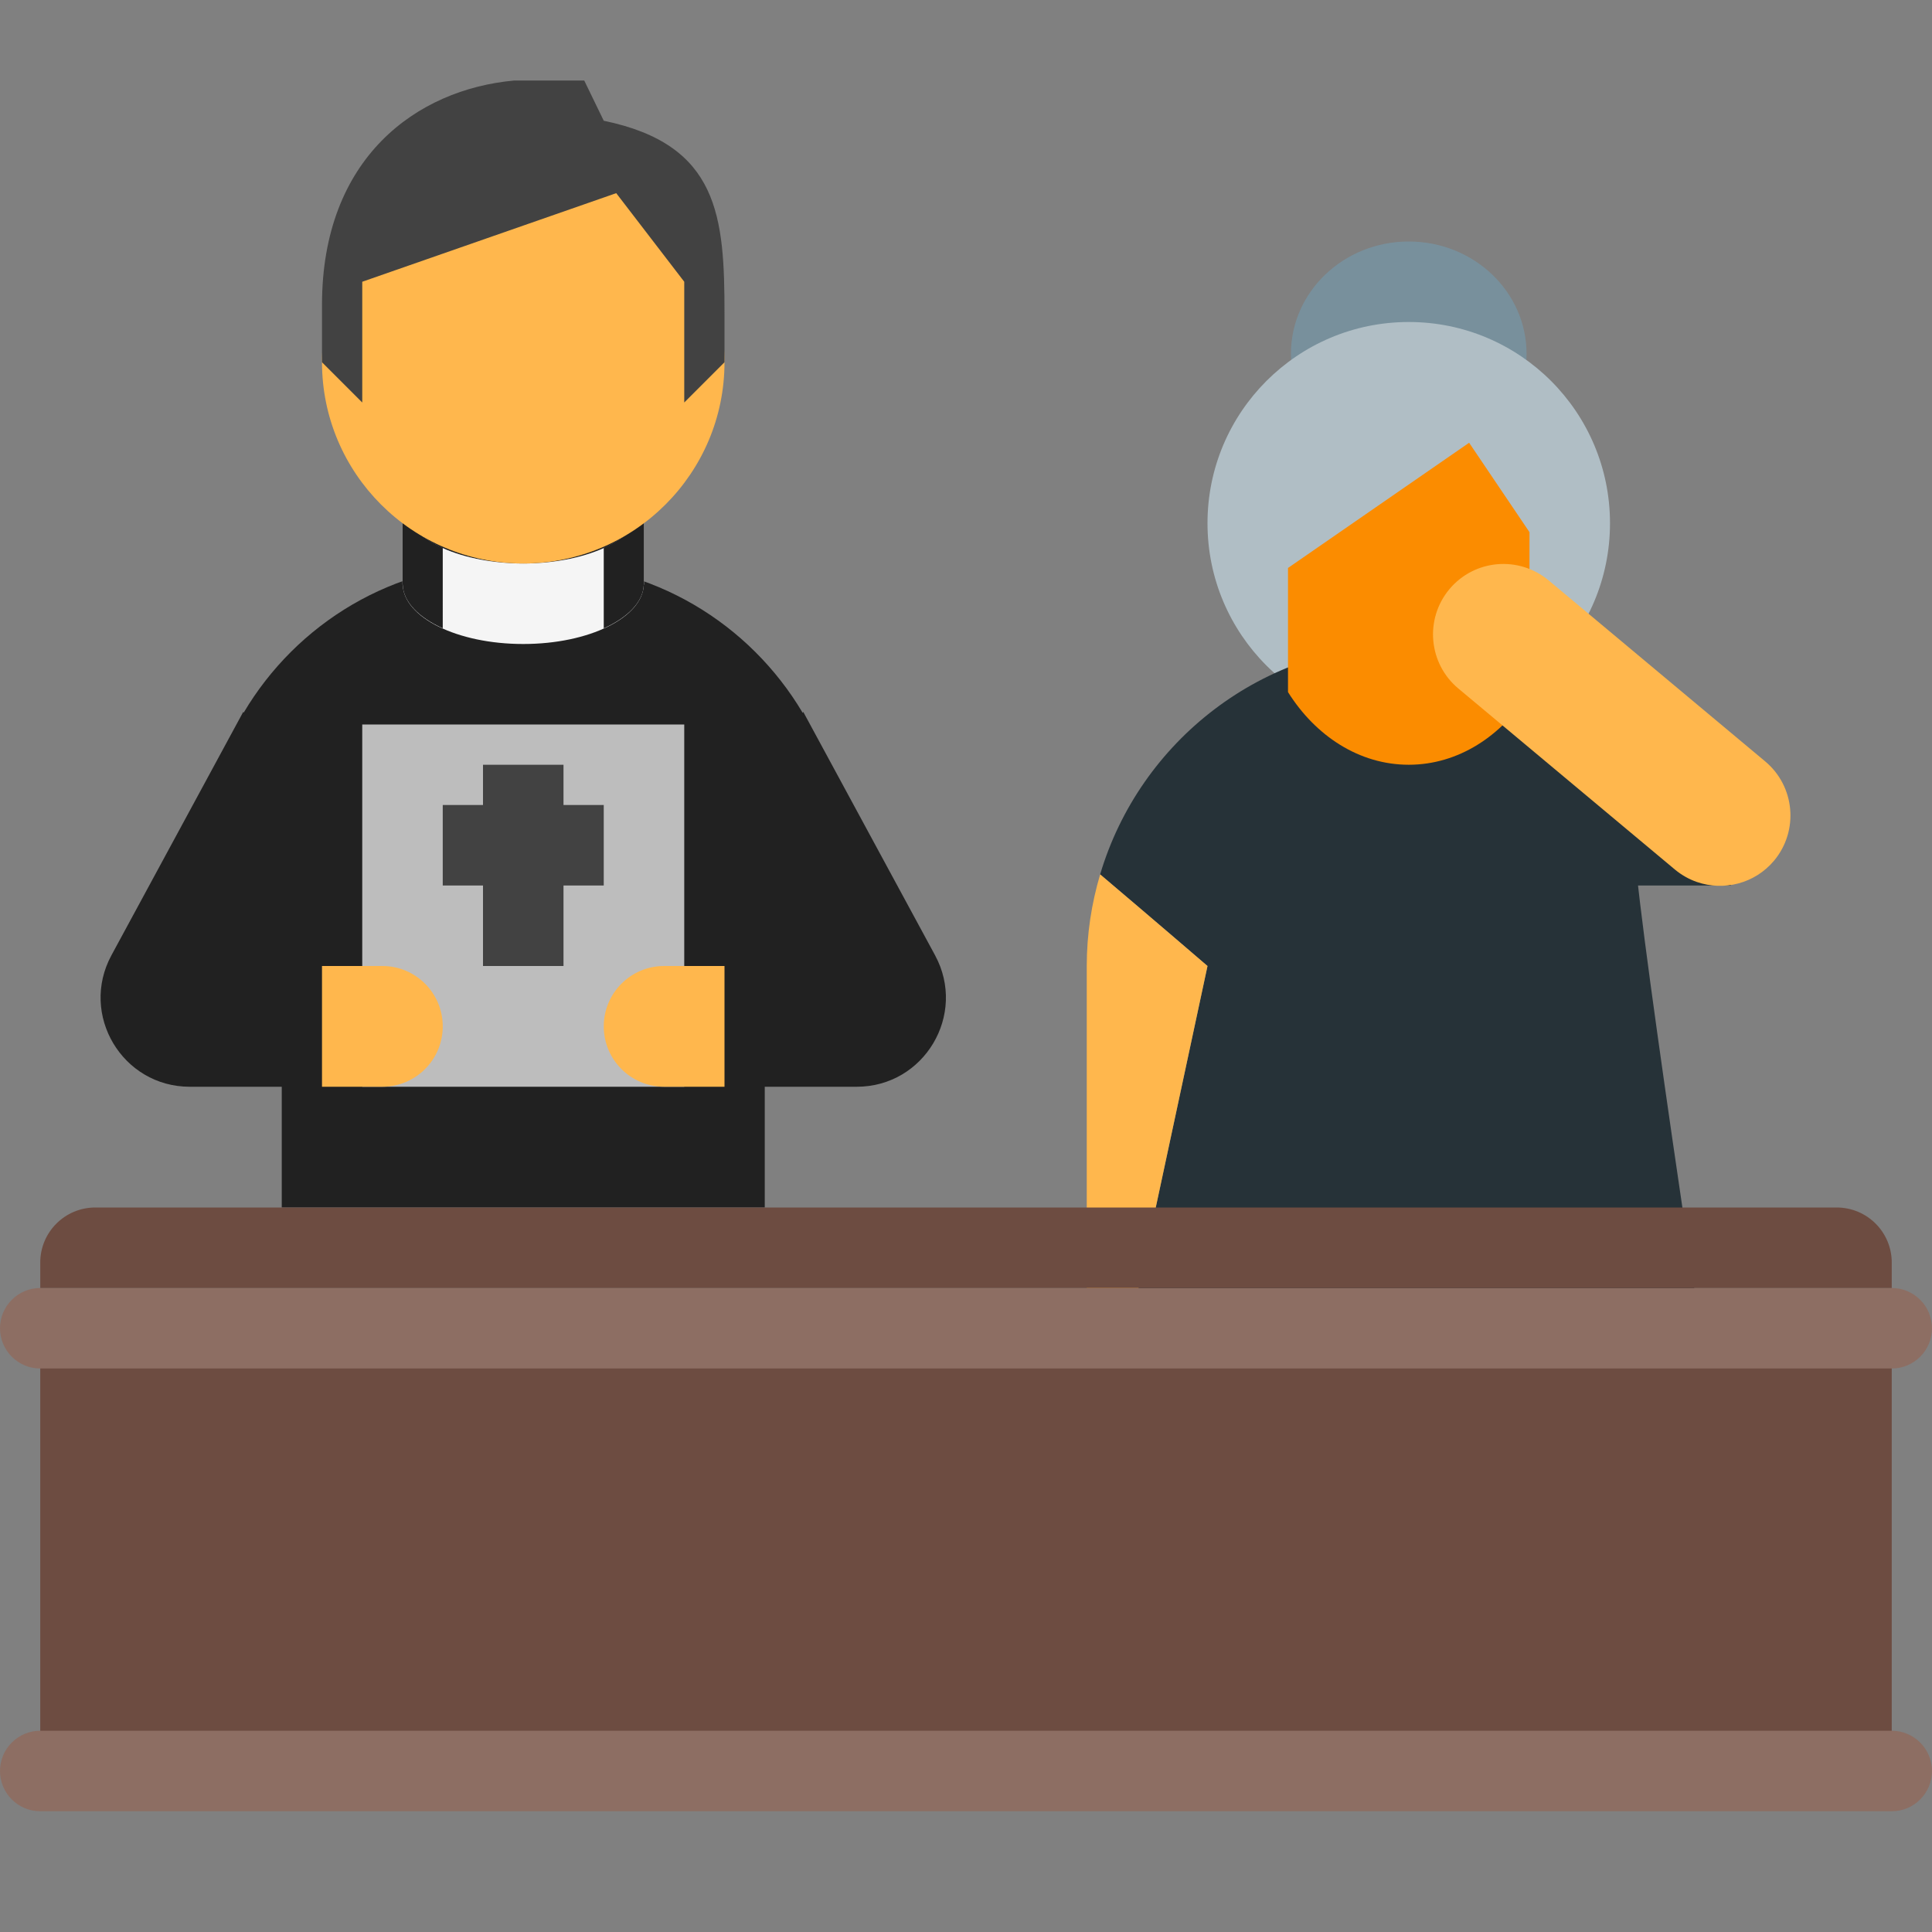 <svg xmlns="http://www.w3.org/2000/svg"  viewBox="0 0 48 48" width="64px" height="64px"><rect x="0" y="0" width="48" height="48" fill="#808080" stroke="none"/><path fill="#212121" d="M23.231,23.733l-3.274-6.046l-0.014,0.024C18.628,15.493,16.216,14,13.449,14h-0.913	c-2.762,0-5.17,1.491-6.482,3.706l-0.011-0.019l-3.274,6.046C1.97,25.208,3.038,27,4.715,27H7v3h12v-3h2.285	C22.962,27,24.03,25.208,23.231,23.733z"/><rect width="6" height="3" x="37" y="19" fill="#263238"/><ellipse cx="35" cy="8.791" fill="#78909c" rx="2.927" ry="2.791"/><circle cx="35" cy="13" r="5" fill="#b0bec5"/><ellipse cx="13" cy="12.5" fill="#212121" rx="3" ry="1.5"/><path fill="#263238" d="M40.667,21.724C40,18,38.627,16,35,16s-6.686,2.416-7.667,5.724C28.717,22.896,30,24,30,24l-3,14	c0,0,1.5,2,8,2s8-2,8-2S41,25,40.667,21.724z"/><path fill="#ffb74d" d="M30,24c0,0-1.283-1.104-2.667-2.276C27.119,22.446,27,23.209,27,24v8l1.125,0.75L30,24z"/><rect width="46" height="11" x="1" y="33" fill="#6d4c41"/><rect width="8" height="9" x="9" y="18" fill="#bdbdbd"/><path fill="#f5f5f5" d="M13,14c-1.657,0-3-0.672-3-1.5v2.024h0.005C10.032,15.341,11.36,16,13,16s2.968-0.659,2.995-1.476H16	V12.5C16,13.328,14.657,14,13,14z"/><path fill="#212121" d="M11,13.611c-0.61-0.275-1-0.668-1-1.111v2.024h0.005c0.014,0.432,0.399,0.817,0.995,1.086V13.611z"/><path fill="#212121" d="M15,13.611v2c0.596-0.27,0.981-0.654,0.995-1.086H16V12.5C16,12.943,15.61,13.336,15,13.611z"/><path fill="#ffb74d" d="M13,14c2.758,0,5-2.242,5-5s-2.242-5-5-5S8,6.242,8,9S10.242,14,13,14"/><path fill="#424242" d="M12.781,2C10.344,2.219,8,3.93,8,7.574V9l1,1V7l6.31-2.201L17,7v3l1-1V7.797	C18,5.383,17.865,3.592,15,3l-0.485-1H12.781z"/><path fill="#ffb74d" d="M9.5,27H8v-3h1.5c0.828,0,1.5,0.672,1.5,1.5v0C11,26.328,10.328,27,9.5,27z"/><path fill="#ffb74d" d="M16.5,27H18v-3h-1.5c-0.828,0-1.5,0.672-1.5,1.5v0C15,26.328,15.672,27,16.5,27z"/><rect width="2" height="5" x="12" y="19" fill="#424242"/><rect width="2" height="4" x="12" y="19" fill="#424242" transform="rotate(-90 13 21)"/><path fill="#fb8c00" d="M38,13.222L36.5,11L32,14.111v3.084C32.684,18.284,33.769,19,35,19s2.316-0.716,3-1.804V13.222z"/><path fill="#ffb74d" d="M42.157,21.912c-0.195-0.068-0.379-0.171-0.546-0.31l-5.381-4.498	c-0.741-0.62-0.839-1.723-0.221-2.465c0.621-0.743,1.723-0.839,2.466-0.22l5.381,4.498c0.741,0.62,0.839,1.723,0.221,2.465	C43.596,21.956,42.825,22.144,42.157,21.912z"/><path fill="#8d6e63" d="M47,34H1c-0.552,0-1-0.448-1-1l0,0c0-0.552,0.448-1,1-1h46c0.552,0,1,0.448,1,1l0,0	C48,33.552,47.552,34,47,34z"/><path fill="#6d4c41" d="M47,32H1v-0.632C1,30.612,1.612,30,2.368,30h43.264C46.388,30,47,30.612,47,31.368V32z"/><path fill="#8d6e63" d="M47,45H1c-0.552,0-1-0.448-1-1l0,0c0-0.552,0.448-1,1-1h46c0.552,0,1,0.448,1,1l0,0	C48,44.552,47.552,45,47,45z"/></svg>